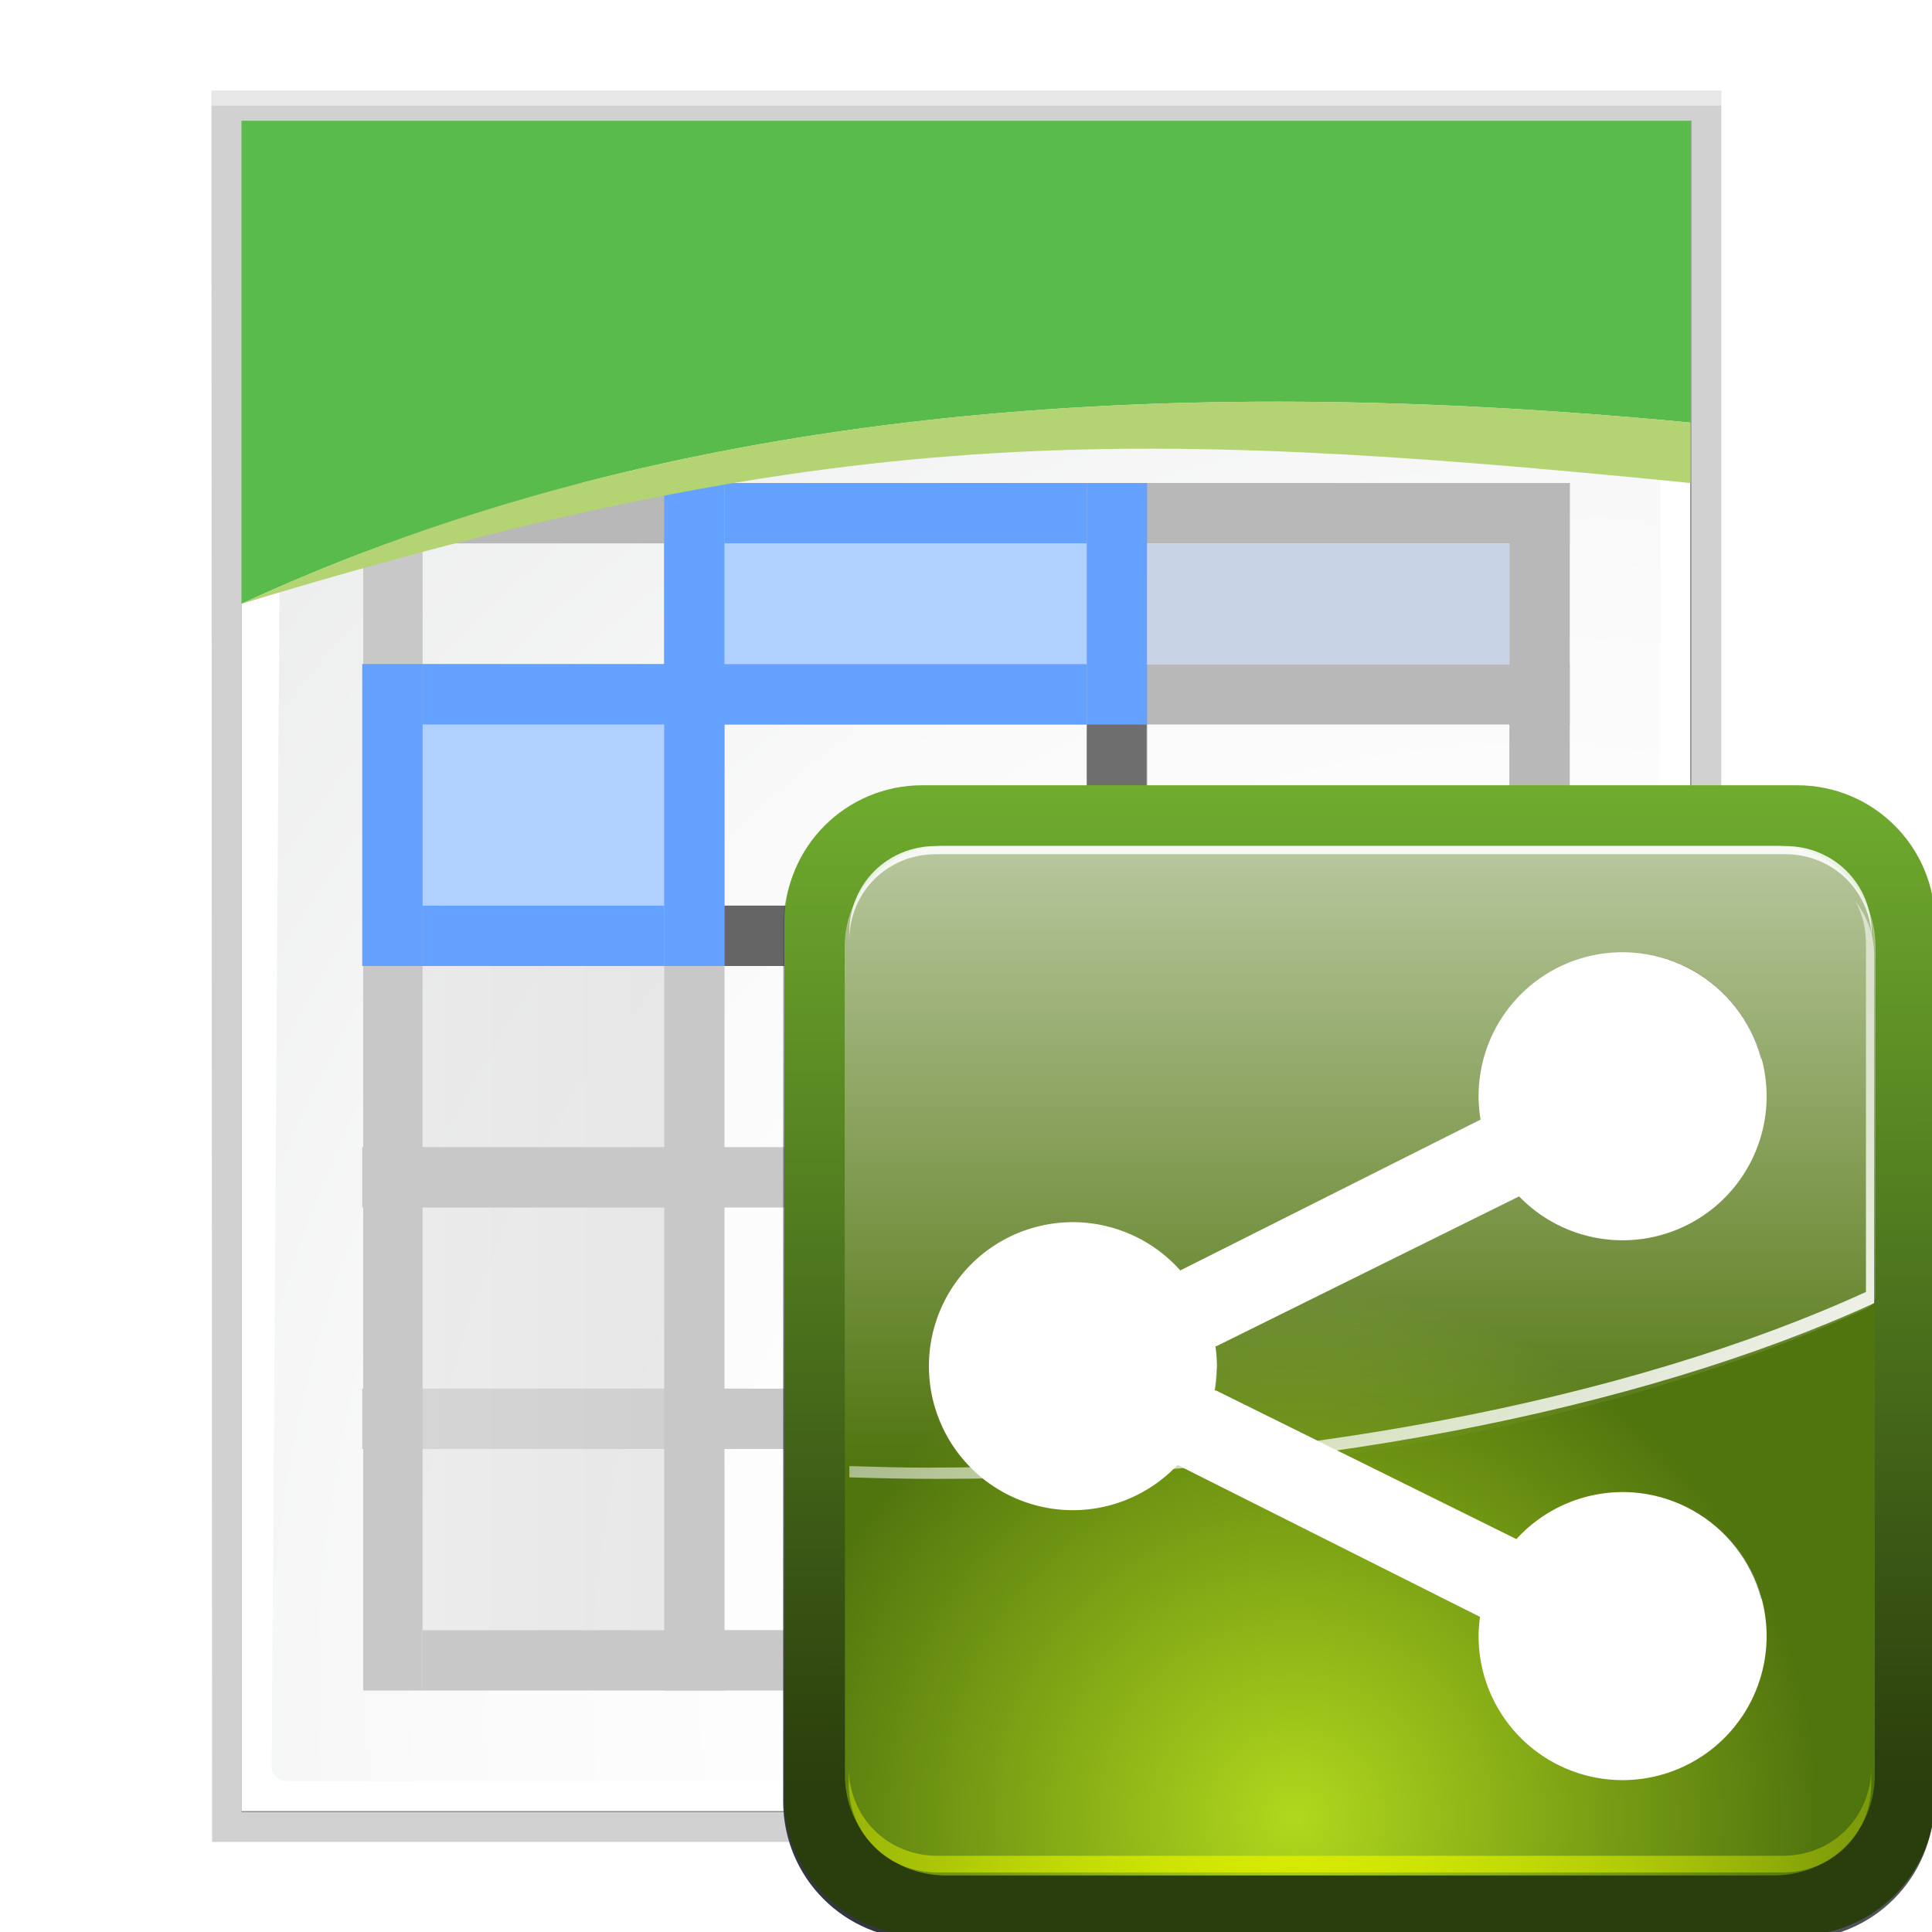 <svg height="32" width="32" xmlns="http://www.w3.org/2000/svg" xmlns:xlink="http://www.w3.org/1999/xlink"><linearGradient id="a"><stop offset="0" stop-color="#fff"/><stop offset="1" stop-color="#fff" stop-opacity="0"/></linearGradient><linearGradient id="b" gradientTransform="matrix(-.317 -1.181 1.181 -.317 507.472 -108.8)" gradientUnits="userSpaceOnUse" x1="9.978" x2="-77.653" y1="-367.081" y2="-390.562"><stop offset="0" stop-color="#81c837"/><stop offset="1" stop-color="#2a3d0c"/></linearGradient><linearGradient id="c" gradientUnits="userSpaceOnUse" x1="63.4" x2="63.4" xlink:href="#a" y1="17.071" y2="78.626"/><linearGradient id="d" gradientUnits="userSpaceOnUse" x1="109.495" x2="64.407" xlink:href="#a" y1="79.345" y2="1.252"/><radialGradient id="e" cx="31.999" cy="117.348" gradientTransform="matrix(1.678 0 0 1.677 -13.681 -84.769)" gradientUnits="userSpaceOnUse" r="30.656"><stop offset="0" stop-color="#d7ea00"/><stop offset="1" stop-color="#d7ea00" stop-opacity="0"/></radialGradient><filter id="f" height="1.352" width="1.036" x="-.018" y="-.176"><feGaussianBlur stdDeviation=".463"/></filter><linearGradient id="g" gradientUnits="userSpaceOnUse" x1="57.61" x2="57.61" xlink:href="#a" y1="-27.736" y2="74.686"/><linearGradient id="h" gradientUnits="userSpaceOnUse" x1="63.383" x2="92.28" y1="120.421" y2="12.58"><stop offset="0" stop-color="#33373f"/><stop offset="1" stop-color="#33373f" stop-opacity="0"/></linearGradient><filter id="i"><feGaussianBlur stdDeviation="1.63"/></filter><radialGradient id="j" cx="31.999" cy="117.348" gradientTransform="matrix(1.058 0 0 1.057 -1.848 -6.729)" gradientUnits="userSpaceOnUse" r="30.656"><stop offset="0" stop-color="#b0d81d"/><stop offset="1" stop-color="#50740e"/></radialGradient><clipPath id="k"><path d="m104.629 75.205a6.385 6.385 0 0 0 -6.385 6.385 6.385 6.385 0 0 0 .088 1.035l-13.312 6.688a6.385 6.385 0 0 0 -4.76-2.141 6.385 6.385 0 0 0 -6.385 6.385 6.385 6.385 0 0 0 6.385 6.385 6.385 6.385 0 0 0 4.637-2.006l13.412 6.736a6.385 6.385 0 0 0 -.064.852 6.385 6.385 0 0 0 6.385 6.385 6.385 6.385 0 0 0 6.385-6.385 6.385 6.385 0 0 0 -6.385-6.385 6.385 6.385 0 0 0 -4.707 2.084l-13.293-6.578-.082-.016a6.385 6.385 0 0 0 .098-1.072 6.385 6.385 0 0 0 -.066-.881l.051-.01 13.412-6.637a6.385 6.385 0 0 0 4.588 1.945 6.385 6.385 0 0 0 6.385-6.385 6.385 6.385 0 0 0 -6.385-6.385z"/></clipPath><filter id="l" color-interpolation-filters="sRGB" height="1.118" width="1.117" x="-.058" y="-.059"><feGaussianBlur stdDeviation=".905"/></filter><filter id="m"><feGaussianBlur stdDeviation="1.039"/></filter><filter id="n"><feGaussianBlur stdDeviation=".501"/></filter><radialGradient id="o" cx="102" cy="112.305" gradientUnits="userSpaceOnUse" r="139.559"><stop offset="0" stop-color="#00537d"/><stop offset=".015" stop-color="#186389"/><stop offset=".056" stop-color="#558ca8"/><stop offset=".096" stop-color="#89afc3"/><stop offset=".136" stop-color="#b3ccd8"/><stop offset=".174" stop-color="#d4e2e9"/><stop offset=".21" stop-color="#ecf2f5"/><stop offset=".243" stop-color="#fafcfd"/><stop offset=".272" stop-color="#fff"/></radialGradient><radialGradient id="p" cx="102" cy="112.305" gradientTransform="matrix(.979 0 0 .982 1.362 1.164)" gradientUnits="userSpaceOnUse" r="139.559"><stop offset="0" stop-color="#535557"/><stop offset=".114" stop-color="#898a8c"/><stop offset=".203" stop-color="#ececec"/><stop offset=".236" stop-color="#fafafa"/><stop offset=".272" stop-color="#fff"/><stop offset=".531" stop-color="#fafafa"/><stop offset=".845" stop-color="#ebecec"/><stop offset="1" stop-color="#e1e2e3"/></radialGradient><linearGradient id="q" gradientUnits="userSpaceOnUse" x1="28" x2="48" y1="74" y2="74"><stop offset="0" stop-color="#e0e0e0"/><stop offset="1" stop-color="#d4d4d4"/></linearGradient><linearGradient id="r" gradientUnits="userSpaceOnUse" x1="28" x2="28" xlink:href="#s" y1="112" y2="124"/><linearGradient id="s"><stop offset="0" stop-color="#c8c8c8"/><stop offset="1" stop-color="#c8c8c8" stop-opacity="0"/></linearGradient><linearGradient id="t" gradientUnits="userSpaceOnUse" x1="48" x2="48" xlink:href="#s" y1="112" y2="124"/><linearGradient id="u" gradientUnits="userSpaceOnUse" x1="88.592" x2="71.262" y1="96.593" y2="79.263"><stop offset="0" stop-color="#fff"/><stop offset="1" stop-color="#555753"/></linearGradient><filter id="v"><feGaussianBlur stdDeviation=".408"/></filter><filter id="w"><feGaussianBlur stdDeviation=".906"/></filter><linearGradient id="x" gradientUnits="userSpaceOnUse" x1="85.22" x2="61.336" y1="93.22" y2="69.336"><stop offset="0"/><stop offset="1" stop-color="#393b38"/></linearGradient><filter id="y"><feGaussianBlur stdDeviation=".49"/></filter><linearGradient id="z" gradientUnits="userSpaceOnUse" x1="96" x2="88" y1="104" y2="96"><stop offset="0" stop-color="#888a85"/><stop offset=".007" stop-color="#8c8e89"/><stop offset=".067" stop-color="#abaca9"/><stop offset=".135" stop-color="#c5c6c4"/><stop offset=".211" stop-color="#dbdbda"/><stop offset=".301" stop-color="#ebebeb"/><stop offset=".412" stop-color="#f7f7f6"/><stop offset=".568" stop-color="#fdfdfd"/><stop offset="1" stop-color="#fff"/></linearGradient><g transform="matrix(.25 0 0 .25 -0 0)"><path d="m23 9 .041 112h61.131c.53 0 1.039-.211 1.414-.586l32.828-32.828c.375-.375.586-.884.586-1.414v-77.172z" filter="url(#m)" opacity=".307" transform="matrix(1.042 0 0 1.036 -9.958 -3.322)"/><path d="m24.92 10.931v108.138l58.676-0c.53 0 1.039-.211 1.414-.586l31.484-31.766c.375-.375.586-.884.586-1.414v-74.372z" filter="url(#n)" opacity=".896" transform="matrix(1.042 0 0 1.036 -9.958 -3.322)"/><path d="m23 9.966.041 111.034h61.131c.53 0 1.039-.211 1.414-.586l32.828-32.828c.375-.375.586-.884.586-1.414v-76.206z" filter="url(#m)" opacity=".307" transform="matrix(1.042 0 0 1.036 -9.958 -3.322)"/><path d="m16 8v112h61.172c.53 0 1.039-.211 1.414-.586l32.828-32.828c.375-.375.586-.884.586-1.414v-77.172z" fill="url(#o)"/><path d="m19.679 10.7c-.539 0-.979.441-.979.982l-.7 105.336c0 .542.439.982.979.982h57.913c.257 0 .51-.104.692-.288l32.13-32.231c.183-.184.287-.436.287-.694v-73.805c0-.541-.438-.982-.979-.982z" fill="url(#p)"/><g transform="translate(0 12)"><path d="m24 80h76v4h-76z" fill="#c8c8c8"/><path d="m100-80h4v60h-4z" fill="#b8b8b8" transform="scale(1 -1)"/><path d="m28 96h47.938v4h-47.938z" fill="#c8c8c8"/><path d="m28 36h16v60h-16z" fill="url(#q)" opacity=".54"/><path d="m24.062 20h3.938v80h-3.938z" fill="url(#r)"/><g fill="#b8b8b8"><path d="m24.062 20h79.938v4h-79.938z"/><path d="m24.062 32h79.938v4h-79.938z"/><path d="m24.062 48h79.938v4h-79.938z"/></g><path d="m24 64h79.938v4h-79.938z" fill="#c8c8c8"/><path d="m44 20h4v80h-4z" fill="url(#t)"/><path d="m72 20h3.938v76h-3.938z" fill="#c8c8c8"/><path d="m76 24h24v8h-24z" fill="#c8d4e6"/><path d="m48 24h24v8h-24z" fill="#b0d1ff"/><path d="m28 36h16v12h-16z" fill="#b0d1ff"/><g fill="#65a1ff"><path d="m44 20h4v32h-4z"/><path d="m24 32h4v20h-4z"/><path d="m72 20h4v16h-4z"/><g transform="rotate(90)"><path d="m20-72h4v24h-4z"/><path d="m32-72h4v44h-4z"/><path d="m48-44h4v16h-4z"/></g></g><path d="m72 36h4v16h-4z" fill-opacity=".451"/><path d="m48 48h28v4h-28z" fill-opacity=".451"/><path d="m72 48h8v8h-8z" fill="#555"/></g><g transform="translate(0)"><path d="m111.414 86.586c.25-.25-26.379-1.586-31.414-1.586-1.654 0-3 1.346-3 3 0 5.035 1.336 31.664 1.586 31.414z" fill="url(#u)" filter="url(#v)" opacity=".1"/><path d="m111.414 86.586c.375-.375-21.97-.586-31.414-.586-1.103 0-2 .897-2 2 0 9.444.211 31.789.586 31.414z" filter="url(#w)" opacity=".2"/><path d="m111.414 86.586c.239-.239-21.607.414-31.414.414-.553 0-1 .447-1 1 0 9.807-.653 31.653-.414 31.414z" fill="url(#x)" filter="url(#y)" opacity=".1"/><path d="m78.586 119.414s11.914-9.914 17.414-15.414 15.414-17.414 15.414-17.414-21.164 1.414-31.414 1.414c0 10.25-1.414 31.414-1.414 31.414z" fill="url(#z)"/></g><g fill-rule="evenodd"><path d="m112 28c-34.809-3.331-67.513-1.167-96 12v-32h96z" fill="#58bb4b"/><path d="m112 28c-34.809-3.331-67.513-1.167-96 12 38.947-11.808 57.618-11.838 96-8z" fill="#b4d373"/></g></g><g transform="matrix(.188 0 0 .188 9.527 9.561)"><path d="m27.467 21.725c-6.376 0-11.509 5.133-11.509 11.509v72.876c0 6.376 5.133 11.509 11.509 11.509h72.921c6.376 0 11.509-5.133 11.509-11.509v-72.876c0-6.376-5.133-11.509-11.509-11.509z" fill="url(#h)" filter="url(#i)" transform="matrix(1.057 0 0 1.057 1.455 -4.315)"/><path d="m30.587 18.326c-6.738 0-12.162 5.425-12.162 12.162v77.012c0 6.738 5.425 12.162 12.162 12.162h77.06c6.738 0 12.162-5.425 12.162-12.162v-77.012c0-6.738-5.425-12.162-12.162-12.162z" fill="url(#b)" stroke-width=".907"/><path d="m10.656 57.838c-3.446 0-6.162 2.716-6.162 6.162v50.656c0 3.446 2.716 6.162 6.162 6.162h50.688c3.446 0 6.162-2.716 6.162-6.162v-50.656c0-3.446-2.716-6.162-6.162-6.162z" fill="url(#j)" transform="matrix(1.44 0 0 1.44 17.291 -59.604)"/><path d="m23.469 13.584c-5.501 0-9.885 4.384-9.885 9.885v51.062a1.384 1.384 0 0 0 1.342 1.383c2.831.087 5.648.158 8.543.158 35.076 0 66.868-6.541 90.201-17.221a1.384 1.384 0 0 0 .809-1.258v-34.125c0-5.501-4.384-9.885-9.885-9.885z" fill="url(#g)" transform="matrix(.9 0 0 .9 11.521 11.43)"/><path d="m31.796 23.679c-4.305 0-7.649 3.344-7.649 7.649v.72c0-4.305 3.344-7.649 7.649-7.649h74.783c4.305 0 7.649 3.344 7.649 7.649v-.72c0-4.305-3.344-7.649-7.649-7.649z" fill="url(#c)"/><path d="m112.818 28.589c.58 1.085.9 2.344.9 3.69v30.687c-20.779 9.51-51.229 15.479-82.632 15.479-2.341 0-4.629-.068-6.929-.135v.99c2.542.078 5.065.135 7.649.135 31.403 0 61.854-5.969 82.632-15.479v-30.687c0-1.793-.632-3.392-1.62-4.68z" fill="url(#d)"/><path d="m13.333 108.761v1c0 2.99 2.323 5.312 5.312 5.312h50.744c2.99 0 5.312-2.323 5.312-5.312v-1c0 2.99-2.323 5.312-5.312 5.312h-50.744c-2.99 0-5.312-2.323-5.312-5.312z" fill="url(#e)" filter="url(#f)" transform="matrix(1.468 0 0 1.468 4.527 -54.817)"/><path d="m92.278 33.037a12.688 12.688 0 0 0 -12.688 12.688 12.688 12.688 0 0 0 .175 2.057l-26.455 13.29a12.688 12.688 0 0 0 -9.459-4.254 12.688 12.688 0 0 0 -12.688 12.688 12.688 12.688 0 0 0 12.688 12.688 12.688 12.688 0 0 0 9.214-3.986l26.653 13.387a12.688 12.688 0 0 0 -.128 1.692 12.688 12.688 0 0 0 12.688 12.688 12.688 12.688 0 0 0 12.688-12.688 12.688 12.688 0 0 0 -12.688-12.688 12.688 12.688 0 0 0 -9.354 4.141l-26.416-13.072-.163-.031a12.688 12.688 0 0 0 .194-2.131 12.688 12.688 0 0 0 -.132-1.75l.101-.019 26.653-13.189a12.688 12.688 0 0 0 9.117 3.866 12.688 12.688 0 0 0 12.688-12.688 12.688 12.688 0 0 0 -12.688-12.688z" fill="#fff"/><path clip-path="url(#k)" d="m104.441 74.143a6.385 6.385 0 0 0 -6.385 6.385 6.385 6.385 0 0 0 .088 1.035l-13.312 6.688a6.385 6.385 0 0 0 -4.76-2.141 6.385 6.385 0 0 0 -6.385 6.385 6.385 6.385 0 0 0 .215 1.609 6.385 6.385 0 0 1 -.027-.547 6.385 6.385 0 0 1 6.385-6.385 6.385 6.385 0 0 1 4.76 2.141l13.312-6.688a6.385 6.385 0 0 1 -.088-1.035 6.385 6.385 0 0 1 6.385-6.385 6.385 6.385 0 0 1 6.17 4.775 6.385 6.385 0 0 0 -6.357-5.838zm-17.803 19.537a6.385 6.385 0 0 1 -.092.949l.082.016 13.293 6.578a6.385 6.385 0 0 1 4.707-2.084 6.385 6.385 0 0 1 6.17 4.775 6.385 6.385 0 0 0 -6.357-5.838 6.385 6.385 0 0 0 -4.707 2.084zm11.422 10.867a6.385 6.385 0 0 0 .211 1.523 6.385 6.385 0 0 1 -.027-.547 6.385 6.385 0 0 1 .064-.852z" filter="url(#l)" opacity=".99" transform="matrix(1.987 0 0 1.987 -115.643 -116.412)"/></g></svg>